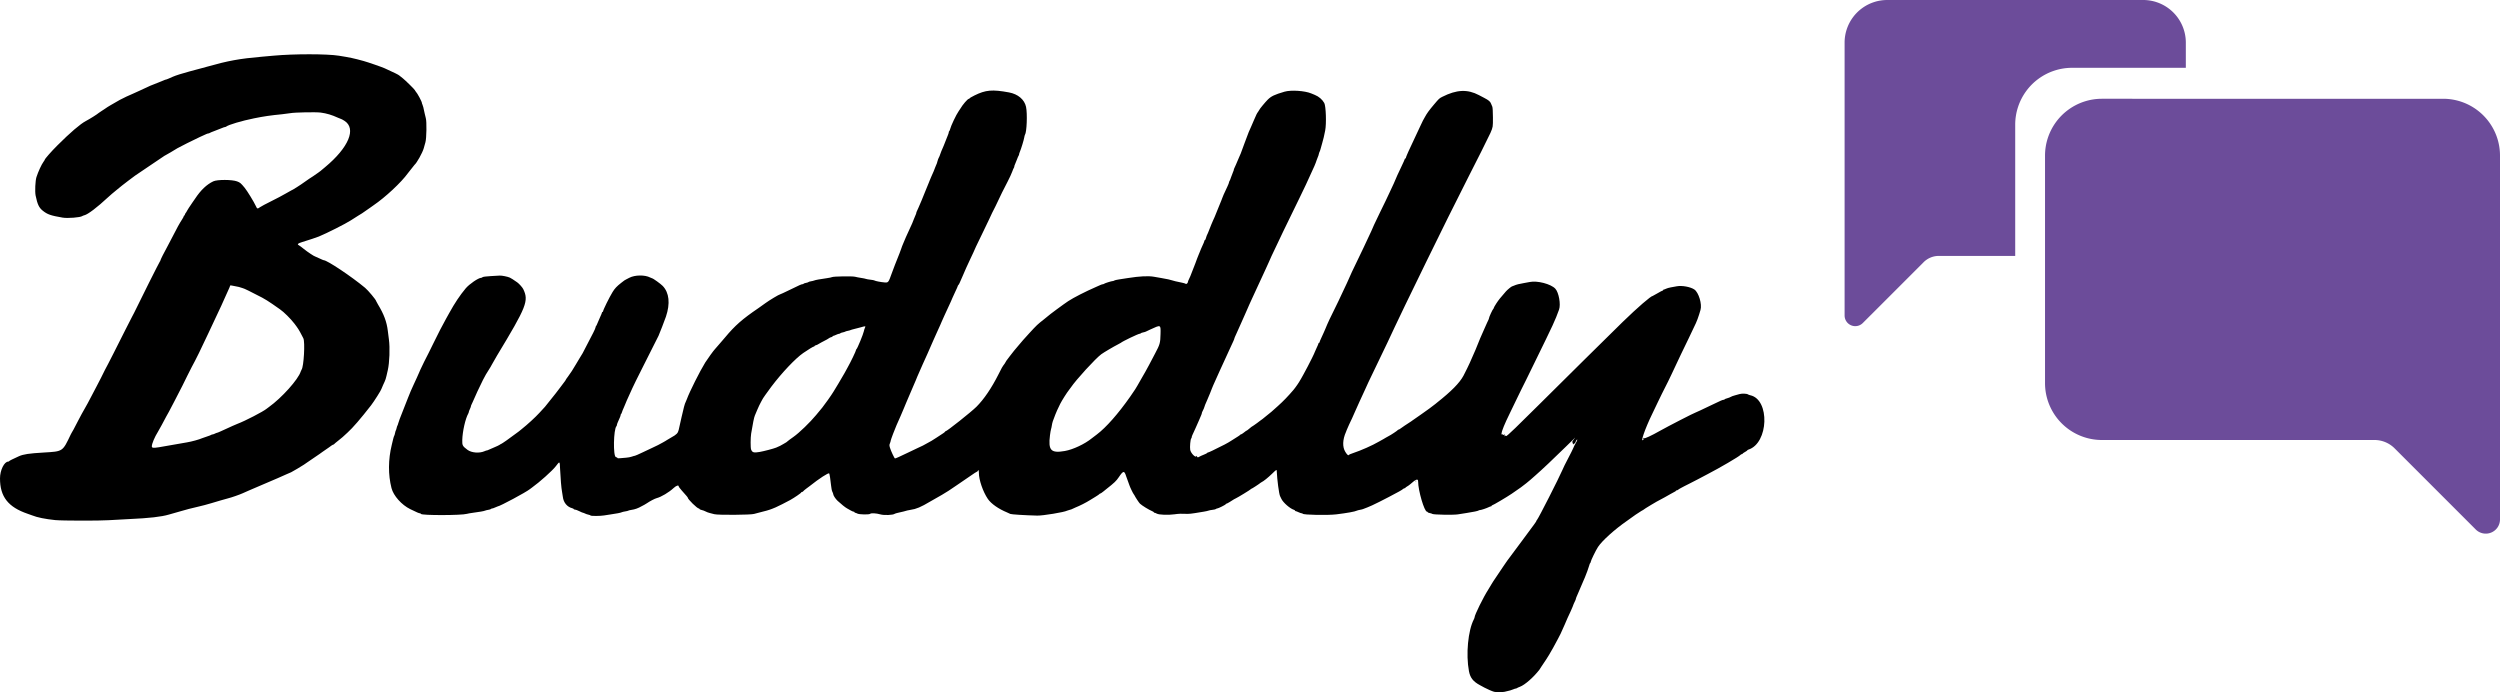 <?xml version="1.0" encoding="UTF-8" standalone="no"?>
<!-- Created with Inkscape (http://www.inkscape.org/) -->

<svg
   version="1.1"
   id="svg1"
   width="4692.87"
   height="1299.322"
   viewBox="0 0 4692.87 1299.322"
   sodipodi:docname="Screenshot 2024-05-27 at 15.21.32.png"
   xml:space="preserve"
   inkscape:export-filename="buddy-logo.svg"
   inkscape:export-xdpi="96"
   inkscape:export-ydpi="96"
   xmlns:inkscape="http://www.inkscape.org/namespaces/inkscape"
   xmlns:sodipodi="http://sodipodi.sourceforge.net/DTD/sodipodi-0.dtd"
   xmlns="http://www.w3.org/2000/svg"
   xmlns:svg="http://www.w3.org/2000/svg"><defs
     id="defs1" /><sodipodi:namedview
     id="namedview1"
     pagecolor="#ffffff"
     bordercolor="#000000"
     borderopacity="0.25"
     inkscape:showpageshadow="2"
     inkscape:pageopacity="0.0"
     inkscape:pagecheckerboard="0"
     inkscape:deskcolor="#d1d1d1"
     showgrid="false" /><g
     inkscape:groupmode="layer"
     inkscape:label="Image"
     id="g1"
     transform="translate(-751.395,-1483.765)"><path
       style="fill:#000000"
       d="m 3555.895,2782.301 c -3.249,-0.818 -13.171,-5.113 -18,-7.79 -1.65,-0.915 -5.549,-3.033 -8.664,-4.706 -12.53,-6.732 -18.075,-13.846 -20.399,-26.175 -5.947,-31.547 -1.711,-76.37 9.193,-97.267 0.747,-1.431 1.36,-3.103 1.364,-3.715 0.025,-4.461 16.506,-37.884 25.832,-52.386 1.945,-3.025 4.515,-7.3 5.71,-9.5 1.195,-2.2 5.34,-8.571 9.211,-14.159 3.871,-5.587 9.161,-13.462 11.754,-17.5 2.594,-4.038 6.389,-9.591 8.434,-12.341 2.045,-2.75 14.262,-19.175 27.15,-36.5 25.961,-34.899 27.916,-37.605 27.916,-38.631 0,-0.391 0.625,-1.422 1.39,-2.291 2.901,-3.295 40.862,-77.938 47.591,-93.579 2.13,-4.95 5.735,-12.375 8.012,-16.5 4.56,-8.262 14.008,-27.427 14.008,-28.415 0,-0.344 1.059,-2.304 2.354,-4.355 3.179,-5.037 4.591,-9.318 2.327,-7.054 -0.87,0.87 -1.879,2.762 -2.24,4.203 -0.362,1.441 -1.284,2.621 -2.049,2.621 -0.765,0 -1.392,0.477 -1.392,1.059 0,0.583 -0.48,0.762 -1.067,0.4 -0.587,-0.363 -0.816,-0.91 -0.509,-1.217 0.307,-0.307 0.046,-1.174 -0.579,-1.927 -0.885,-1.066 -0.402,-2.304 2.182,-5.592 1.825,-2.322 3.038,-3.998 2.695,-3.723 -0.343,0.275 -8.409,8.165 -17.924,17.533 -21.056,20.732 -45.346,43.644 -56.799,53.577 -4.675,4.054 -8.725,7.615 -9,7.912 -0.275,0.297 -3.875,3.281 -8,6.631 -7.074,5.744 -10.712,8.368 -27.392,19.752 -8.995,6.139 -35.139,21.595 -36.528,21.595 -0.594,0 -1.079,0.45 -1.079,1 0,0.55 -0.562,1.003 -1.25,1.006 -0.688,0 -2.439,0.627 -3.893,1.385 -3.85,2.009 -14.565,5.609 -16.694,5.609 -1.006,0 -2.166,0.338 -2.576,0.75 -0.911,0.915 -9.868,2.792 -22.586,4.734 -5.225,0.798 -12.65,1.965 -16.5,2.593 -8.141,1.329 -45.882,0.655 -47.785,-0.853 -0.668,-0.529 -2.902,-1.267 -4.965,-1.638 -2.062,-0.372 -3.75,-1.105 -3.75,-1.63 0,-0.525 -0.613,-0.955 -1.363,-0.955 -4.954,0 -16.637,-39.793 -16.637,-56.667 0,-5.872 -4.146,-4.473 -14.459,4.881 -1.646,1.493 -4.466,3.508 -6.267,4.477 -1.801,0.97 -3.274,2.111 -3.274,2.536 0,0.425 -0.643,0.773 -1.429,0.773 -0.786,0 -2.078,0.649 -2.871,1.442 -0.793,0.793 -4.088,2.881 -7.321,4.639 -26.423,14.369 -52.027,27.198 -59.625,29.875 -3.44,1.212 -6.947,2.562 -7.793,3 -0.846,0.438 -3.529,1.132 -5.962,1.543 -2.433,0.411 -5.115,1.108 -5.962,1.549 -3.483,1.815 -18.599,4.549 -38.538,6.971 -16.077,1.952 -61.678,1.12 -63.081,-1.151 -0.295,-0.477 -1.298,-0.883 -2.228,-0.902 -0.93,-0.019 -3.491,-0.903 -5.691,-1.966 -2.2,-1.063 -4.562,-1.947 -5.25,-1.966 -0.688,-0.019 -1.25,-0.454 -1.25,-0.967 0,-0.513 -1.012,-1.242 -2.25,-1.619 -7.151,-2.183 -20.008,-13.414 -23.345,-20.394 -0.935,-1.955 -2.101,-4.364 -2.592,-5.354 -1.946,-3.925 -5.483,-30.566 -6.143,-46.264 -0.171,-4.063 -0.171,-4.063 -8.671,4.185 -7.819,7.588 -16.315,14.41 -20,16.06 -0.825,0.369 -1.725,0.94 -2,1.269 -1.025,1.224 -16.094,11.049 -16.947,11.049 -0.488,0 -1.037,0.372 -1.22,0.827 -0.344,0.854 -24.557,15.646 -28.252,17.259 -2.141,0.935 -2.502,1.15 -11.175,6.663 -2.812,1.788 -5.629,3.25 -6.259,3.25 -0.631,0 -1.147,0.37 -1.147,0.823 0,1.059 -14.173,8.177 -16.282,8.177 -0.88,0 -1.858,0.418 -2.174,0.93 -0.316,0.511 -3.155,1.216 -6.309,1.566 -3.154,0.35 -6.634,1.027 -7.734,1.504 -1.1,0.477 -5.15,1.37 -9,1.985 -3.85,0.614 -11.275,1.829 -16.5,2.699 -5.225,0.87 -11.188,1.51 -13.25,1.421 -11.932,-0.514 -17.163,-0.346 -25.221,0.812 -11.614,1.669 -28.945,1.016 -33.029,-1.244 -1.65,-0.913 -3.562,-1.663 -4.25,-1.667 -0.688,0 -1.25,-0.357 -1.25,-0.787 0,-0.429 -1.238,-1.307 -2.75,-1.95 -6.786,-2.885 -19.048,-10.386 -23.328,-14.269 -1.811,-1.644 -8.659,-12.02 -10.56,-16 -0.394,-0.825 -0.995,-1.725 -1.336,-2 -0.946,-0.763 -6.919,-13.17 -7.958,-16.53 -0.505,-1.633 -1.886,-5.445 -3.068,-8.47 -1.182,-3.025 -2.546,-6.778 -3.031,-8.34 -3.486,-11.235 -5.393,-11.01 -13.902,1.637 -4.79,7.12 -8.009,10.185 -23.567,22.445 -0.55,0.433 -3.071,2.469 -5.603,4.523 -2.532,2.054 -5.082,3.735 -5.667,3.735 -0.585,0 -1.214,0.373 -1.397,0.83 -0.183,0.457 -3.628,2.819 -7.655,5.25 -4.027,2.431 -8.527,5.186 -10,6.122 -7.178,4.561 -19.491,10.822 -27.176,13.82 -3.024,1.179 -5.949,2.505 -6.5,2.946 -0.551,0.441 -2.563,1.136 -4.47,1.544 -1.907,0.408 -4.157,1.117 -5,1.575 -5.327,2.893 -45.426,9.514 -56.06,9.257 -22.23,-0.538 -48.782,-2.188 -50.482,-3.136 -1.095,-0.611 -3.791,-1.849 -5.991,-2.751 -16.178,-6.633 -30.069,-16.39 -36.241,-25.457 -9.093,-13.358 -16.833,-35.843 -16.781,-48.75 0.021,-5.096 -0.945,-6.806 -2.117,-3.75 -0.317,0.825 -1.09,1.516 -1.719,1.535 -0.629,0.019 -5.868,3.399 -11.643,7.511 -5.775,4.112 -17.25,11.958 -25.5,17.436 -8.25,5.478 -15.462,10.347 -16.026,10.819 -1.403,1.174 -23.384,14.198 -23.963,14.198 -0.255,0 -5.062,2.746 -10.681,6.101 -17.053,10.184 -26.218,14.067 -36.33,15.392 -2.75,0.36 -5.675,0.925 -6.5,1.254 -1.762,0.702 -10.405,2.86 -17.5,4.367 -2.75,0.584 -5.45,1.413 -6,1.841 -3.163,2.463 -19.996,3.145 -26.997,1.094 -7.461,-2.186 -17.435,-2.718 -19.131,-1.022 -1.732,1.732 -20.402,1.391 -23.872,-0.436 -1.65,-0.869 -3.562,-1.583 -4.25,-1.586 -0.688,0 -1.25,-0.456 -1.25,-1.006 0,-0.55 -0.787,-1.02 -1.75,-1.043 -0.963,-0.024 -3.55,-1.146 -5.75,-2.494 -2.2,-1.348 -5.125,-3.001 -6.5,-3.674 -2.886,-1.413 -11.574,-8.361 -17.765,-14.208 -4.1,-3.872 -8.228,-10.314 -8.241,-12.862 0,-0.671 -0.726,-2.569 -1.607,-4.219 -0.88,-1.65 -1.964,-7.05 -2.409,-12 -0.801,-8.918 -2.766,-21.62 -3.45,-22.305 -1.626,-1.626 -18.092,9.066 -37.028,24.044 -0.55,0.435 -3.25,2.445 -6,4.467 -2.75,2.022 -5.36,4.265 -5.8,4.985 -0.44,0.72 -1.452,1.309 -2.25,1.309 -0.798,0 -1.45,0.39 -1.45,0.867 0,1.053 -12.38,9.572 -20.668,14.222 -6.269,3.518 -24.065,12.497 -27.34,13.795 -1.921,0.761 -4.842,1.957 -6.492,2.657 -4.463,1.894 -15.146,5.018 -23.562,6.889 -4.091,0.909 -8.788,2.142 -10.438,2.739 -5.367,1.941 -68.316,2.367 -74.679,0.505 -2.927,-0.857 -6.671,-1.824 -8.321,-2.15 -2.617,-0.517 -5.066,-1.482 -11.533,-4.544 -0.843,-0.399 -2.981,-1.044 -4.75,-1.432 -1.77,-0.389 -3.217,-1.121 -3.217,-1.627 0,-0.506 -0.487,-0.92 -1.082,-0.92 -3.116,0 -20.918,-17.419 -20.918,-20.468 0,-0.591 -2.253,-3.256 -11.25,-13.309 -3.163,-3.534 -5.75,-7.054 -5.75,-7.824 0,-2.883 -4.678,-1.339 -9.473,3.127 -8.74,8.139 -23.468,16.915 -31.966,19.048 -3.381,0.849 -12.518,5.637 -18.24,9.56 -2.299,1.576 -4.417,2.866 -4.706,2.866 -0.289,0 -2.683,1.258 -5.32,2.795 -6.236,3.636 -12.58,5.922 -18.794,6.773 -2.75,0.376 -5.45,1.021 -6,1.432 -0.55,0.411 -3.204,1.067 -5.897,1.457 -2.693,0.39 -5.618,1.101 -6.5,1.58 -1.799,0.977 -10.117,2.607 -20.603,4.038 -3.85,0.525 -9.502,1.398 -12.56,1.94 -6.922,1.226 -24.63,1.295 -25.37,0.098 -0.301,-0.488 -2.109,-1.179 -4.017,-1.537 -1.908,-0.358 -4.725,-1.306 -6.261,-2.107 -1.536,-0.801 -3.291,-1.459 -3.901,-1.463 -0.61,0 -3.76,-1.351 -7,-2.994 -3.24,-1.643 -6.903,-2.993 -8.141,-3 -1.238,-0.01 -2.25,-0.414 -2.25,-0.904 0,-0.49 -1.162,-1.183 -2.583,-1.54 -9.823,-2.465 -16.672,-10.723 -17.891,-21.569 -0.34,-3.025 -1.054,-7.525 -1.586,-10 -1.143,-5.309 -2.859,-25.604 -3.594,-42.5 -0.653,-15.023 -0.31,-14.837 -8.309,-4.482 -6.361,8.236 -30.25,29.578 -44.434,39.697 -1.707,1.218 -3.554,2.586 -4.104,3.04 -6.662,5.501 -56.292,32.114 -60.197,32.279 -0.442,0.019 -2.603,0.903 -4.803,1.966 -2.2,1.063 -4.761,1.947 -5.691,1.966 -0.93,0.019 -1.945,0.445 -2.255,0.947 -0.31,0.502 -2.474,1.203 -4.809,1.557 -2.335,0.354 -5.145,1.048 -6.245,1.543 -2.157,0.97 -10.267,2.402 -23,4.061 -4.4,0.573 -9.35,1.452 -11,1.954 -9.89,3.003 -85.282,3.125 -86.278,0.139 -0.214,-0.642 -1.071,-1.167 -1.904,-1.167 -1.794,0 -5.539,-1.605 -18.267,-7.831 -16.097,-7.873 -31.468,-25.13 -35.133,-39.441 -6.452,-25.198 -6.276,-53.575 0.503,-81.227 0.809,-3.3 1.997,-8.25 2.641,-11 0.643,-2.75 1.528,-5.45 1.965,-6 0.437,-0.55 1.119,-2.8 1.515,-5 0.396,-2.2 1.059,-4.45 1.474,-5 0.415,-0.55 1.083,-2.575 1.485,-4.5 0.402,-1.925 1.067,-3.95 1.478,-4.5 0.411,-0.55 1.059,-2.35 1.441,-4 0.723,-3.124 2.997,-9.161 11.679,-31 2.842,-7.15 5.942,-15.025 6.887,-17.5 3.029,-7.929 7.039,-17.307 10.477,-24.5 1.84,-3.85 4.54,-9.7 5.999,-13 1.459,-3.3 3.053,-6.9 3.542,-8 0.489,-1.1 1.859,-4.25 3.044,-7 2.066,-4.792 11.937,-24.736 15.342,-31 0.897,-1.65 5.223,-10.425 9.613,-19.5 7.831,-16.19 17.074,-34.102 23.218,-45 1.706,-3.025 4.462,-7.975 6.125,-11 10.134,-18.434 19.952,-33.147 30.799,-46.154 6.803,-8.157 23.943,-19.846 29.101,-19.846 0.745,0 1.9,-0.545 2.567,-1.212 0.748,-0.748 6.658,-1.522 15.45,-2.022 7.831,-0.445 15.363,-0.876 16.738,-0.958 4.058,-0.241 15.389,2.043 19.081,3.845 2.925,1.428 5.913,3.343 13.806,8.846 3.466,2.417 9.752,9.429 11.268,12.571 10.71,22.196 6.593,32.653 -49.191,124.929 -3.421,5.659 -8.716,14.908 -9.734,17 -0.668,1.375 -1.781,3.39 -2.473,4.477 -7.967,12.529 -10.415,16.716 -14.182,24.246 -6.609,13.214 -14.768,30.754 -19.199,41.277 -0.811,1.925 -1.902,4.281 -2.425,5.236 -0.523,0.955 -0.967,2.305 -0.986,3 -0.019,0.695 -0.903,3.064 -1.966,5.264 -1.063,2.2 -1.947,4.569 -1.966,5.264 -0.019,0.695 -0.477,2.045 -1.02,3 -5.422,9.552 -10.855,33.508 -11.268,49.683 -0.258,10.136 0.469,11.506 9.816,18.489 7.562,5.649 22.487,6.803 32.088,2.483 1.733,-0.78 3.652,-1.418 4.264,-1.418 0.612,0 1.894,-0.433 2.849,-0.963 0.955,-0.53 5.786,-2.629 10.736,-4.665 4.95,-2.036 9.71,-4.303 10.579,-5.037 0.868,-0.734 1.907,-1.335 2.307,-1.335 0.921,0 18.471,-12.212 24.114,-16.78 0.55,-0.445 2.563,-1.914 4.473,-3.265 1.91,-1.351 4.02,-2.905 4.688,-3.455 0.668,-0.55 2.912,-2.35 4.987,-4 11.508,-9.152 25.94,-22.369 33.853,-31.002 4.95,-5.401 9.675,-10.537 10.5,-11.415 0.825,-0.878 5.532,-6.768 10.46,-13.089 4.928,-6.322 9.237,-11.719 9.575,-11.994 0.338,-0.275 4.285,-5.45 8.771,-11.5 4.486,-6.05 8.615,-11.543 9.175,-12.208 0.561,-0.664 1.019,-1.486 1.019,-1.826 0,-0.34 1.943,-3.171 4.317,-6.292 4.272,-5.614 9.945,-14.365 14.574,-22.481 1.315,-2.306 4.465,-7.577 7,-11.714 2.535,-4.136 5.141,-8.411 5.792,-9.5 1.089,-1.821 9.21,-17.492 19.941,-38.479 2.39,-4.675 4.353,-9.261 4.361,-10.191 0.01,-0.93 0.398,-1.928 0.866,-2.217 0.468,-0.289 1.653,-2.679 2.632,-5.309 0.979,-2.631 3.296,-7.98 5.148,-11.888 1.852,-3.908 3.368,-7.62 3.368,-8.25 0,-0.63 0.45,-1.145 1,-1.145 0.55,0 1,-0.469 1,-1.042 0,-2.437 11.69,-26.153 17.855,-36.222 4.165,-6.803 7.836,-10.72 16.145,-17.227 6.31,-4.941 6.224,-4.881 9,-6.319 1.375,-0.712 4.216,-2.189 6.314,-3.281 10.505,-5.469 29.196,-5.702 39.186,-0.488 1.65,0.861 3.329,1.569 3.731,1.572 1.643,0.014 16.113,10.441 19.767,14.244 12.219,12.716 14.337,33.02 6.02,57.71 -2.056,6.104 -12.285,32.572 -13.83,35.786 -1.788,3.721 -14.038,28.052 -30.09,59.766 -9.187,18.15 -17.744,35.475 -19.017,38.5 -2.207,5.245 -5.461,12.427 -10.694,23.596 -1.313,2.803 -2.387,5.409 -2.387,5.792 0,0.382 -1.321,3.521 -2.936,6.976 -1.615,3.454 -3.24,7.49 -3.611,8.968 -0.371,1.478 -1.075,2.935 -1.564,3.237 -0.489,0.302 -0.889,1.223 -0.889,2.045 0,1.349 -1.248,4.493 -5.572,14.037 -0.785,1.733 -1.428,3.781 -1.428,4.55 0,0.769 -0.4,1.826 -0.889,2.349 -5.54,5.92 -6.437,56.78 -1.022,57.969 1.601,0.352 2.911,1.097 2.911,1.657 0,0.634 1.975,0.797 5.25,0.432 2.888,-0.322 7.95,-0.754 11.25,-0.961 3.3,-0.207 8.025,-1.106 10.5,-1.997 2.475,-0.892 5.093,-1.628 5.817,-1.636 0.724,-0.01 7.249,-2.871 14.5,-6.362 7.251,-3.491 14.983,-7.137 17.183,-8.102 6.36,-2.789 17.728,-8.538 21,-10.62 1.65,-1.05 3.675,-2.207 4.5,-2.572 0.825,-0.365 2.175,-1.216 3,-1.891 0.825,-0.675 4.65,-2.942 8.5,-5.036 9.386,-5.106 12.075,-7.885 13.477,-13.932 1.474,-6.352 3.432,-15.069 5.393,-24 3.439,-15.666 6.299,-26.256 7.561,-28 0.398,-0.55 1.53,-3.25 2.515,-6 4.734,-13.215 24.39,-52.416 34.297,-68.402 3.869,-6.243 16.354,-23.467 18.192,-25.098 0.31,-0.275 3.038,-3.416 6.064,-6.981 3.025,-3.564 6.175,-7.201 7,-8.081 0.825,-0.88 3.525,-4.028 6,-6.995 18.737,-22.466 32.407,-34.48 62.51,-54.943 3.641,-2.475 9.628,-6.74 13.305,-9.478 6.853,-5.103 25.916,-16.522 27.582,-16.522 0.511,0 8.168,-3.544 17.016,-7.876 19.921,-9.754 22.992,-11.124 24.929,-11.124 0.847,0 1.794,-0.411 2.104,-0.913 0.31,-0.502 2.36,-1.216 4.554,-1.587 2.194,-0.371 4.219,-1.046 4.5,-1.5 0.281,-0.454 2.421,-1.116 4.755,-1.47 2.335,-0.354 5.145,-1.046 6.245,-1.537 2.076,-0.927 10.256,-2.414 24,-4.36 4.4,-0.623 8.556,-1.493 9.234,-1.932 2.235,-1.447 38.314,-2.034 43.266,-0.704 2.475,0.665 7.65,1.661 11.5,2.213 3.85,0.552 7.9,1.381 9,1.841 1.1,0.461 4.925,1.138 8.5,1.505 3.575,0.367 6.95,1.013 7.5,1.435 1.426,1.095 11.94,3.132 19.035,3.688 6.974,0.547 7.272,0.165 13.432,-17.179 1.758,-4.95 4.468,-12.15 6.022,-16 7.12,-17.637 12.012,-30.236 12.012,-30.935 0,-0.42 0.614,-2.181 1.364,-3.914 0.75,-1.733 2.179,-5.176 3.175,-7.651 2.324,-5.775 5.205,-12.268 10.428,-23.5 5.307,-11.413 6.36,-13.857 8.618,-20 1.011,-2.75 2.415,-6.125 3.121,-7.5 0.705,-1.375 1.285,-3.069 1.289,-3.764 0,-0.695 0.44,-2.045 0.971,-3 0.531,-0.955 1.913,-3.986 3.072,-6.736 3.193,-7.577 5.002,-11.79 6.011,-14 0.502,-1.1 3.418,-8.3 6.479,-16 3.062,-7.7 6.221,-15.418 7.02,-17.151 0.799,-1.733 1.453,-3.389 1.453,-3.68 0,-0.291 1.386,-3.598 3.081,-7.349 4.501,-9.964 5.47,-12.277 7.465,-17.82 0.989,-2.75 2.119,-5.45 2.511,-6 0.392,-0.55 1.046,-2.56 1.455,-4.467 0.408,-1.907 1.106,-4.157 1.551,-5 1.859,-3.525 3.937,-8.402 3.937,-9.241 0,-0.496 0.932,-3.014 2.072,-5.596 3.978,-9.014 4.699,-10.752 7.958,-19.195 1.804,-4.675 3.886,-9.918 4.625,-11.651 0.74,-1.733 1.345,-3.844 1.345,-4.691 0,-0.847 0.415,-1.797 0.923,-2.11 0.508,-0.314 1.229,-1.965 1.603,-3.669 1.262,-5.745 11.511,-27.337 15.834,-33.358 1.177,-1.639 2.589,-3.763 3.139,-4.721 4.484,-7.808 13.961,-18.8 16.208,-18.8 0.711,0 1.292,-0.396 1.292,-0.88 0,-0.484 4.162,-2.942 9.25,-5.462 21.007,-10.407 33.282,-11.486 64.75,-5.689 16.919,3.116 29.034,13.368 32.028,27.103 2.737,12.554 1.38,47.833 -2.016,52.429 -0.406,0.55 -1.029,2.901 -1.383,5.224 -0.688,4.509 -5.951,21.697 -8.246,26.927 -0.76,1.733 -1.383,3.781 -1.383,4.55 0,0.769 -0.38,1.826 -0.845,2.349 -0.465,0.522 -1.906,3.875 -3.203,7.45 -1.297,3.575 -2.939,7.625 -3.649,9 -0.71,1.375 -1.294,3.197 -1.297,4.05 0,0.853 -0.386,1.978 -0.851,2.5 -0.465,0.522 -1.891,3.875 -3.169,7.45 -1.278,3.575 -5.017,11.675 -8.307,18 -8.498,16.334 -13.937,27.284 -18.129,36.5 -2.001,4.4 -4.146,8.9 -4.766,10 -2.287,4.057 -10.597,21.109 -11.919,24.459 -0.751,1.903 -6.154,13.153 -12.006,25 -5.853,11.847 -11.623,23.791 -12.822,26.541 -4.165,9.546 -5.316,12.058 -10.539,23 -2.888,6.05 -6.231,13.25 -7.429,16 -1.198,2.75 -2.578,5.9 -3.068,7 -0.49,1.1 -1.848,4.25 -3.018,7 -4.243,9.976 -5.159,12.06 -6.806,15.5 -0.922,1.925 -2.014,3.65 -2.426,3.833 -0.412,0.183 -0.75,0.77 -0.75,1.304 0,0.534 -2.25,5.647 -5,11.363 -2.75,5.716 -5,10.624 -5,10.908 0,0.538 -3.497,8.236 -14.804,32.592 -1.66,3.575 -3.982,8.75 -5.162,11.5 -1.179,2.75 -2.53,5.9 -3.002,7 -0.472,1.1 -2.207,4.925 -3.856,8.5 -1.649,3.575 -3.98,8.75 -5.18,11.5 -1.2,2.75 -3.214,7.25 -4.475,10 -2.939,6.409 -5.565,12.405 -10.51,24 -0.469,1.1 -4.537,10.1 -9.041,20 -4.503,9.9 -9.052,20.25 -10.107,23 -1.056,2.75 -2.332,5.9 -2.837,7 -0.505,1.1 -1.867,4.25 -3.027,7 -1.16,2.75 -2.51,5.9 -3,7 -0.49,1.1 -1.84,4.25 -3,7 -1.16,2.75 -2.51,5.9 -3,7 -0.49,1.1 -1.84,4.25 -3,7 -1.16,2.75 -2.503,5.9 -2.984,7 -0.481,1.1 -2.537,6.05 -4.568,11 -2.031,4.95 -4.712,11.25 -5.957,14 -1.245,2.75 -3.239,7.25 -4.432,10 -1.193,2.75 -2.588,5.9 -3.102,7 -2.607,5.589 -10.958,27.724 -10.958,29.044 0,0.836 -0.651,3.079 -1.447,4.984 -1.265,3.029 -1.263,4.085 0.021,8.409 1.807,6.084 8.367,20.063 9.415,20.063 1.357,0 8.156,-3.024 24.011,-10.681 8.525,-4.117 16.956,-8.135 18.735,-8.929 8.37,-3.736 11.237,-5.186 18.078,-9.14 4.044,-2.337 7.511,-4.25 7.704,-4.25 0.194,0 4.544,-2.762 9.667,-6.137 5.123,-3.376 10.775,-7.088 12.559,-8.25 1.784,-1.162 3.246,-2.45 3.25,-2.863 0,-0.412 0.442,-0.75 0.973,-0.75 2.51,0 48.346,-36.38 58,-46.033 14.114,-14.114 28.298,-35.004 41.395,-60.967 5.889,-11.673 7.739,-15.101 8.639,-16 1.093,-1.093 5,-6.955 5,-7.502 0,-0.321 0.458,-1.126 1.017,-1.79 0.559,-0.664 3.336,-4.358 6.17,-8.208 2.834,-3.85 6.539,-8.596 8.233,-10.547 1.694,-1.951 4.88,-5.734 7.08,-8.408 6.535,-7.943 12.268,-14.467 21.9,-24.923 13.859,-15.044 15.064,-16.183 27.1,-25.598 3.85,-3.012 7.225,-5.76 7.5,-6.107 1.236,-1.559 30.637,-23.262 38.147,-28.16 10.488,-6.84 32.057,-17.847 52.353,-26.717 2.75,-1.202 6.418,-2.828 8.151,-3.613 1.733,-0.785 3.781,-1.428 4.55,-1.428 0.769,0 1.826,-0.392 2.349,-0.872 1.165,-1.069 14.162,-5.128 16.418,-5.128 0.897,0 2.059,-0.408 2.582,-0.906 0.522,-0.498 4.325,-1.412 8.45,-2.031 4.125,-0.619 11.775,-1.802 17,-2.63 22.518,-3.567 38.548,-4.344 49.5,-2.4 2.75,0.488 8.825,1.547 13.5,2.353 10.758,1.855 18.078,3.429 20,4.299 1.588,0.719 9.858,2.665 19,4.469 3.025,0.597 6.077,1.548 6.781,2.113 1.341,1.075 4.122,-1.54 4.187,-3.938 0.018,-0.643 0.695,-2.443 1.506,-4 1.847,-3.549 3.42,-7.357 7.981,-19.331 1.99,-5.225 4.008,-10.4 4.484,-11.5 0.476,-1.1 1.883,-4.925 3.126,-8.5 1.243,-3.575 2.582,-6.95 2.975,-7.5 0.393,-0.55 1.048,-2.125 1.456,-3.5 0.408,-1.375 1.771,-4.75 3.03,-7.5 5.027,-10.985 6.473,-14.436 6.473,-15.445 0,-0.58 0.414,-1.055 0.92,-1.055 0.506,0 1.239,-1.448 1.627,-3.217 0.389,-1.769 1.078,-3.907 1.531,-4.75 1.238,-2.301 3.582,-7.873 5.903,-14.033 1.14,-3.025 2.486,-6.4 2.991,-7.5 0.505,-1.1 1.858,-4.25 3.007,-7 1.149,-2.75 2.51,-5.76 3.025,-6.689 0.514,-0.929 3.432,-8.129 6.484,-16 3.051,-7.871 5.99,-15.093 6.53,-16.048 0.54,-0.955 0.982,-2.152 0.982,-2.661 0,-0.909 4.337,-10.687 10.079,-22.725 1.606,-3.368 2.921,-6.765 2.921,-7.55 0,-0.785 0.4,-1.855 0.889,-2.377 0.489,-0.522 1.931,-4.1 3.205,-7.95 1.274,-3.85 2.896,-8.125 3.605,-9.5 0.709,-1.375 1.292,-3.069 1.295,-3.764 0,-0.695 0.44,-2.045 0.971,-3 0.531,-0.955 1.905,-3.986 3.055,-6.736 1.149,-2.75 2.491,-5.9 2.981,-7 0.49,-1.1 1.84,-4.25 3,-7 1.16,-2.75 2.533,-5.9 3.052,-7 0.518,-1.1 3.666,-9.65 6.995,-19 3.329,-9.35 6.892,-18.8 7.917,-21 1.025,-2.2 2.828,-6.25 4.005,-9 1.177,-2.75 2.541,-5.9 3.031,-7 0.49,-1.1 1.848,-4.25 3.018,-7 4.3,-10.108 5.28,-12.065 7.607,-15.183 1.306,-1.751 2.375,-3.458 2.375,-3.793 0,-1.003 11.178,-14.511 15.728,-19.005 6.588,-6.508 12.742,-9.425 31.475,-14.918 12.076,-3.542 38.186,-1.822 50.296,3.313 1.1,0.466 4.025,1.673 6.5,2.681 7.752,3.157 14.025,8.525 17.802,15.233 3.163,5.618 4.277,38.827 1.733,51.674 -2.184,11.032 -3.23,15.463 -5.548,23.5 -1.19,4.125 -2.639,9.3 -3.221,11.5 -0.582,2.2 -1.39,4.45 -1.796,5 -0.406,0.55 -1.067,2.575 -1.469,4.5 -0.402,1.925 -1.06,3.95 -1.463,4.5 -0.403,0.55 -1.519,3.475 -2.48,6.5 -2.089,6.573 -4.855,13.026 -13.072,30.5 -2.328,4.95 -5.519,11.925 -7.092,15.5 -1.573,3.575 -6.974,14.825 -12.003,25 -12.439,25.17 -26.383,53.819 -30.907,63.5 -2.056,4.4 -6.217,13.175 -9.247,19.5 -11.858,24.751 -15.428,32.411 -17.187,36.874 -1.006,2.551 -4.306,9.811 -7.335,16.133 -5.278,11.018 -7.628,16.101 -13.29,28.744 -5.05,11.277 -5.792,12.884 -11.076,23.992 -2.942,6.183 -5.349,11.45 -5.349,11.705 0,0.255 -1.324,3.296 -2.943,6.758 -1.619,3.462 -4.055,8.995 -5.414,12.295 -1.359,3.3 -4.563,10.5 -7.12,16 -5.349,11.505 -5.691,12.268 -8.504,19 -1.149,2.75 -2.524,5.781 -3.055,6.736 -0.531,0.955 -0.965,2.191 -0.965,2.747 0,0.95 -1.526,4.404 -9.505,21.516 -4.332,9.291 -7.82,16.903 -10.539,23 -1.226,2.75 -4.193,9.204 -6.593,14.342 -2.4,5.138 -4.363,9.495 -4.363,9.68 0,0.326 -3.611,8.372 -8.601,19.165 -1.319,2.853 -2.399,5.464 -2.399,5.801 0,0.534 -6.494,16.424 -8.995,22.011 -3.503,7.824 -5.005,11.512 -5.005,12.291 0,0.879 -2.187,5.961 -4.064,9.445 -0.515,0.955 -0.936,2.237 -0.936,2.849 0,0.612 -0.647,2.53 -1.438,4.264 -0.791,1.733 -2.642,6.076 -4.114,9.651 -1.472,3.575 -4.361,10.1 -6.419,14.5 -6.142,13.129 -7.029,15.236 -7.029,16.701 0,0.769 -0.442,1.841 -0.983,2.382 -1.51,1.51 -2.784,16.276 -1.844,21.376 1.101,5.979 9.499,14.829 11.534,12.156 1.12,-1.471 1.232,-1.459 1.261,0.135 0.038,2.077 1.831,2.251 4.559,0.442 1.085,-0.719 4.785,-2.399 8.223,-3.733 3.438,-1.334 6.25,-2.77 6.25,-3.192 0,-0.422 0.514,-0.767 1.143,-0.767 0.629,0 4.566,-1.655 8.75,-3.678 21.188,-10.246 28.28,-13.98 35.607,-18.748 4.4,-2.863 9.8,-6.282 12,-7.597 2.2,-1.315 4.15,-2.748 4.333,-3.184 0.183,-0.436 0.764,-0.793 1.29,-0.793 0.974,0 6.223,-3.481 8.671,-5.75 0.742,-0.688 1.654,-1.257 2.027,-1.266 0.373,-0.01 2.254,-1.354 4.179,-2.989 4.97,-4.223 5.074,-4.298 9.5,-6.995 2.2,-1.34 4.862,-3.229 5.916,-4.197 1.054,-0.969 3.754,-3.007 6,-4.529 2.246,-1.522 4.309,-3.018 4.584,-3.323 0.275,-0.305 3.875,-3.231 8,-6.503 4.125,-3.272 7.997,-6.398 8.603,-6.948 0.607,-0.55 6.154,-5.5 12.327,-11 9.644,-8.592 19.034,-18.314 29.07,-30.093 3.832,-4.498 11.192,-15.195 12.666,-18.407 0.379,-0.825 0.946,-1.725 1.261,-2 0.315,-0.275 2.571,-4.325 5.014,-9 2.443,-4.675 5.937,-11.2 7.766,-14.5 3.814,-6.884 13.293,-26.265 13.293,-27.178 0,-0.337 1.575,-3.886 3.5,-7.889 1.925,-4.002 3.5,-7.762 3.5,-8.355 0,-0.593 0.45,-1.078 1,-1.078 0.55,0 1,-0.527 1,-1.171 0,-0.644 1.31,-3.906 2.911,-7.25 1.601,-3.343 3.876,-8.329 5.055,-11.079 1.179,-2.75 2.549,-5.9 3.045,-7 0.495,-1.1 2.054,-4.819 3.464,-8.264 1.41,-3.445 6.331,-13.795 10.936,-23 4.605,-9.205 9.16,-18.536 10.123,-20.736 0.962,-2.2 4.343,-9.4 7.512,-16 3.169,-6.6 6.931,-14.588 8.359,-17.75 3.812,-8.441 7.536,-16.771 9.278,-20.75 0.842,-1.925 5.492,-11.6 10.333,-21.5 4.84,-9.9 10.023,-20.7 11.516,-24 1.493,-3.3 5.076,-10.95 7.961,-17 5.866,-12.299 8.115,-17.249 11.815,-26 1.395,-3.3 6.343,-13.65 10.996,-23 4.653,-9.35 9.37,-19.025 10.484,-21.5 1.113,-2.475 4.725,-10.125 8.026,-17 5.942,-12.376 9.568,-20.447 14.153,-31.5 0.456,-1.1 3.801,-8.2 7.432,-15.778 3.631,-7.578 6.603,-14.215 6.603,-14.75 0,-0.535 0.45,-0.972 1,-0.972 0.55,0 1,-0.475 1,-1.055 0,-0.58 0.925,-3.168 2.055,-5.75 1.13,-2.582 2.444,-5.595 2.92,-6.695 1.981,-4.578 8.588,-18.724 13.545,-29 2.918,-6.05 6.928,-14.6 8.909,-19 1.982,-4.4 4.022,-8.675 4.533,-9.5 0.511,-0.825 2.138,-3.75 3.613,-6.5 3.911,-7.288 7.879,-12.759 17.399,-23.997 9.428,-11.128 9.727,-11.405 15.46,-14.301 26.918,-13.597 47.223,-14.523 68.777,-3.137 0.942,0.497 5.217,2.739 9.5,4.981 9.065,4.746 11.684,6.969 13.308,11.302 0.65,1.733 1.666,4.171 2.258,5.418 0.634,1.334 1.107,9.562 1.149,20 0.074,18.251 0.106,18.051 -4.662,29.234 -2.343,5.495 -29.011,58.8 -41.774,83.5 -13.205,25.555 -62.468,124.722 -78.49,158 -3.707,7.7 -11.362,23.45 -17.011,35 -18.171,37.154 -28.563,58.697 -42.207,87.5 -4.395,9.278 -5.933,12.559 -14.057,30 -4.493,9.646 -12.495,26.3 -25.223,52.5 -8.279,17.04 -14.164,29.543 -16.003,34 -1.133,2.745 -5.912,13.121 -11.284,24.5 -2.467,5.225 -6.376,13.956 -8.687,19.402 -2.311,5.446 -4.604,10.621 -5.094,11.5 -1.464,2.622 -9.935,21.174 -9.935,21.757 0,0.296 -0.633,1.957 -1.407,3.69 -6.464,14.473 -6.914,28.208 -1.226,37.401 3.489,5.64 5.879,7.572 6.8,5.5 0.183,-0.412 3.483,-1.798 7.333,-3.08 15.66,-5.212 36.346,-14.387 49,-21.735 3.85,-2.236 7.675,-4.378 8.5,-4.761 0.825,-0.383 2.85,-1.585 4.5,-2.671 1.65,-1.086 4.095,-2.451 5.433,-3.034 3.209,-1.398 16.474,-10.175 16.9,-11.182 0.183,-0.433 0.787,-0.788 1.342,-0.788 0.555,0 2.04,-0.787 3.301,-1.75 3.127,-2.388 12.411,-8.629 20.453,-13.75 0.864,-0.55 1.795,-1.225 2.07,-1.5 0.609,-0.609 3.551,-2.658 16.5,-11.491 8.842,-6.032 23.83,-17.021 27.215,-19.955 0.668,-0.579 1.793,-1.51 2.5,-2.068 27.194,-21.482 42.572,-37.089 49.867,-50.612 2.703,-5.01 11.917,-23.768 11.917,-24.26 0,-0.272 1.755,-4.276 3.9,-8.897 3.978,-8.572 10.093,-23.021 12.787,-30.216 0.824,-2.2 2.104,-5.35 2.845,-7 0.741,-1.65 2.326,-5.25 3.522,-8 1.196,-2.75 3.28,-7.475 4.631,-10.5 1.351,-3.025 3.353,-7.525 4.449,-10 1.096,-2.475 2.414,-5.281 2.929,-6.236 0.515,-0.955 0.937,-2.217 0.937,-2.805 0,-2.026 7.067,-17.266 8.25,-17.792 0.412,-0.183 0.75,-0.879 0.75,-1.546 0,-0.667 2.207,-4.567 4.904,-8.667 4.328,-6.578 7.852,-10.989 17.949,-22.462 2.881,-3.274 10.506,-9.492 11.64,-9.492 0.388,0 2.123,-0.659 3.856,-1.465 3.782,-1.758 10.022,-3.36 18.151,-4.659 3.3,-0.527 8.261,-1.438 11.024,-2.023 14.127,-2.992 39.662,3.666 47.984,12.512 6.607,7.024 10.629,29.548 7.029,39.368 -7.985,21.78 -9.019,24.018 -46.326,100.267 -6.055,12.375 -13.1,26.775 -15.655,32 -2.555,5.225 -6.369,12.875 -8.475,17 -2.106,4.125 -5.284,10.65 -7.062,14.5 -1.778,3.85 -7.886,16.482 -13.573,28.07 -5.687,11.589 -11.296,23.739 -12.464,27 -1.168,3.261 -2.506,6.83 -2.972,7.929 -0.466,1.1 -1.079,3.575 -1.361,5.5 -0.282,1.925 -0.287,2.954 -0.01,2.286 0.395,-0.952 0.926,-0.952 2.463,0 1.592,0.986 2.147,0.932 2.959,-0.286 0.729,-1.093 0.834,-0.686 0.389,1.5 -0.489,2.398 -0.379,2.699 0.546,1.5 0.898,-1.164 1.273,-1.213 1.676,-0.216 0.345,0.855 2.073,-0.169 5.174,-3.068 2.56,-2.394 8.234,-7.697 12.608,-11.784 4.374,-4.088 23.765,-23.182 43.09,-42.432 37.681,-37.534 143.504,-142.152 158.808,-157 27.839,-27.01 52.681,-48.5 56.064,-48.5 0.288,0 4.333,-2.25 8.989,-5 4.656,-2.75 8.945,-5 9.531,-5 0.586,0 1.065,-0.45 1.065,-1 0,-0.55 0.562,-1.003 1.25,-1.006 0.688,0 2.535,-0.676 4.105,-1.495 1.57,-0.819 5.62,-1.98 9,-2.581 3.38,-0.6 8.395,-1.51 11.145,-2.021 9.871,-1.835 25.735,1.049 33.033,6.005 8.186,5.56 14.84,27.827 11.512,38.527 -0.525,1.689 -1.69,5.546 -2.588,8.571 -0.898,3.025 -2.207,6.85 -2.909,8.5 -0.702,1.65 -2.078,5.025 -3.057,7.5 -0.979,2.475 -7.068,15.3 -13.531,28.5 -6.463,13.2 -12.985,26.7 -14.493,30 -1.508,3.3 -5.33,11.4 -8.495,18 -3.164,6.6 -7.183,15.15 -8.93,19 -3.07,6.765 -8.734,18.204 -18.318,37 -2.524,4.95 -6.018,12.15 -7.763,16 -1.746,3.85 -6.475,13.75 -10.51,22 -13.702,28.014 -23.43,56.409 -16.442,47.989 0.925,-1.115 0.939,-1.489 0.054,-1.489 -0.65,0 -0.874,-0.498 -0.497,-1.107 0.486,-0.786 0.906,-0.747 1.452,0.137 0.84,1.359 13.774,-4.622 30.482,-14.095 13.806,-7.828 64.61,-33.935 66.039,-33.935 0.52,0 13.679,-6.166 31.961,-14.976 16.052,-7.735 19.027,-9.024 20.842,-9.024 0.847,0 1.797,-0.415 2.11,-0.923 0.314,-0.508 1.92,-1.219 3.569,-1.582 2.728,-0.599 7.017,-2.326 11.011,-4.433 0.843,-0.445 3.093,-1.132 5,-1.527 1.907,-0.395 5.492,-1.388 7.967,-2.206 4.514,-1.492 14.269,-1.107 16.5,0.651 0.55,0.433 2.35,1.08 4,1.436 37.28,8.053 34.483,90.028 -3.483,102.078 -1.109,0.352 -2.017,0.957 -2.017,1.344 0,0.387 -2.025,1.81 -4.5,3.162 -2.475,1.352 -4.5,2.805 -4.5,3.229 0,0.424 -0.62,0.771 -1.378,0.771 -0.758,0 -1.949,0.688 -2.647,1.53 -2.472,2.978 -39.161,24.456 -61.019,35.72 -6.851,3.531 -15.156,7.918 -18.456,9.75 -3.3,1.832 -10.05,5.312 -15,7.732 -4.95,2.421 -9.675,4.805 -10.5,5.297 -0.825,0.492 -3.525,1.925 -6,3.183 -2.475,1.258 -5.095,2.85 -5.821,3.538 -0.727,0.688 -1.964,1.25 -2.75,1.25 -0.786,0 -1.429,0.351 -1.429,0.781 0,0.429 -1.238,1.322 -2.75,1.984 -1.512,0.662 -5,2.569 -7.75,4.239 -2.75,1.67 -7.475,4.348 -10.5,5.951 -14.082,7.465 -18.397,9.874 -25.679,14.338 -4.301,2.636 -8.721,5.336 -9.821,6 -1.1,0.664 -2.225,1.432 -2.5,1.707 -0.725,0.725 -4.255,2.901 -6,3.698 -1.944,0.888 -19.635,12.937 -21,14.302 -0.275,0.275 -2.75,2.051 -5.5,3.947 -23.061,15.897 -46.95,37.371 -54.772,49.236 -4.176,6.335 -13.728,25.989 -13.728,28.247 0,0.799 -0.415,1.709 -0.923,2.023 -0.508,0.314 -1.242,2.028 -1.631,3.809 -0.672,3.071 -6.419,18.956 -8.408,23.238 -0.511,1.1 -1.878,4.25 -3.038,7 -1.16,2.75 -2.51,5.9 -3,7 -0.49,1.1 -1.84,4.25 -3,7 -1.16,2.75 -2.51,5.9 -3,7 -3.754,8.429 -5,11.533 -5,12.459 0,0.588 -0.434,1.85 -0.965,2.805 -1.453,2.615 -5.035,11.028 -5.035,11.827 0,0.385 -1.618,4.122 -3.595,8.305 -5.359,11.336 -6.842,14.651 -11.407,25.5 -2.29,5.442 -5.629,12.867 -7.418,16.5 -2.977,6.042 -5.101,10.048 -13.84,26.105 -4.079,7.493 -12.966,22.385 -13.726,23 -0.34,0.275 -1.696,2.3 -3.013,4.5 -1.317,2.2 -2.667,4.225 -3,4.5 -0.333,0.275 -1.692,2.3 -3.021,4.5 -1.329,2.2 -2.761,4.45 -3.184,5 -10.952,14.25 -27.492,28.754 -36.616,32.11 -2.573,0.947 -5.106,2.096 -5.629,2.556 -0.522,0.459 -1.579,0.835 -2.349,0.835 -0.769,0 -2.817,0.659 -4.55,1.465 -2.982,1.386 -7,2.52 -16.151,4.557 -4.778,1.064 -15.808,1.073 -20,0.017 z m -1379,-450.064 c 8.506,-1.494 26.167,-6.121 31.5,-8.253 5.181,-2.071 10.118,-4.537 13.5,-6.743 1.65,-1.077 3.675,-2.259 4.5,-2.628 0.825,-0.369 2.211,-1.398 3.079,-2.286 0.869,-0.888 6.043,-4.735 11.5,-8.549 10.541,-7.368 31.029,-27.148 42.421,-40.956 3.575,-4.333 8.775,-10.619 11.556,-13.969 4.228,-5.093 17.405,-23.792 20.944,-29.721 0.55,-0.921 4.657,-7.681 9.126,-15.023 4.469,-7.341 9.695,-16.272 11.614,-19.847 1.919,-3.575 4.509,-8.3 5.756,-10.5 6.004,-10.593 16.005,-31.439 16.005,-33.362 0,-0.534 0.338,-1.121 0.75,-1.305 1.452,-0.645 12.903,-28.421 13.832,-33.551 0.377,-2.08 1.341,-5.077 2.143,-6.659 1.641,-3.239 0.92,-3.293 -8.225,-0.618 -2.2,0.643 -7.15,1.918 -11,2.832 -3.85,0.914 -7.453,1.959 -8.008,2.321 -0.554,0.363 -2.804,0.984 -5,1.38 -2.196,0.397 -4.442,1.072 -4.992,1.501 -0.55,0.429 -2.692,1.096 -4.761,1.483 -2.069,0.387 -4.008,1.102 -4.309,1.589 -0.301,0.488 -1.309,0.902 -2.239,0.92 -0.93,0.019 -3.491,0.903 -5.691,1.966 -2.2,1.063 -4.562,1.947 -5.25,1.966 -0.688,0.019 -1.25,0.435 -1.25,0.925 0,0.49 -1.233,1.201 -2.74,1.579 -1.507,0.378 -2.971,0.99 -3.253,1.358 -0.575,0.752 -6.534,4.066 -15.507,8.623 -3.3,1.676 -6.229,3.349 -6.51,3.718 -0.281,0.369 -1.743,0.98 -3.25,1.358 -1.507,0.378 -2.74,1.089 -2.74,1.579 0,0.49 -0.562,0.904 -1.25,0.919 -1.283,0.028 -10.504,5.641 -19.934,12.132 -14.543,10.011 -40.136,37.034 -59.991,63.34 -7.447,9.867 -16.825,23.255 -16.825,24.019 0,0.216 -1.259,2.55 -2.799,5.187 -1.539,2.637 -4.489,8.844 -6.556,13.794 -2.067,4.95 -4.156,9.9 -4.643,11 -1.52,3.434 -3.827,14.664 -6.983,34 -1.243,7.613 -1.308,26.61 -0.103,29.78 2.151,5.658 5.081,6.541 15.584,4.696 z m 573.5,-1.919 c 15.246,-2.661 37.263,-13.042 50.5,-23.81 0.55,-0.448 4.825,-3.701 9.5,-7.231 17.382,-13.123 40.003,-38.783 62.604,-71.016 7.04,-10.04 13.396,-19.76 13.396,-20.486 0,-0.284 3.54,-6.479 7.866,-13.765 4.326,-7.287 10.564,-18.424 13.861,-24.749 3.297,-6.325 8.362,-15.939 11.254,-21.365 9.389,-17.616 10.102,-20.123 10.483,-36.885 0.416,-18.284 1.013,-18.02 -19.464,-8.602 -3.575,1.644 -7.232,3.378 -8.127,3.852 -0.895,0.475 -3.262,1.17 -5.261,1.545 -1.999,0.375 -3.881,1.081 -4.182,1.568 -0.301,0.488 -1.221,0.887 -2.044,0.887 -2.664,0 -32.915,14.533 -35.385,17 -0.276,0.275 -2.727,1.625 -5.449,3 -7.823,3.953 -26.642,15.046 -31.254,18.423 -10.824,7.927 -47.501,48.009 -57.298,62.619 -0.825,1.23 -2.453,3.412 -3.618,4.848 -3.595,4.431 -12.998,19.296 -16.2,25.611 -3.491,6.884 -9.182,19.384 -9.182,20.169 0,0.291 -0.62,1.947 -1.378,3.68 -2.669,6.102 -4.561,12.198 -5.17,16.651 -0.338,2.475 -1.013,5.625 -1.5,7 -0.487,1.375 -1.391,6.55 -2.01,11.5 -3.568,28.567 1.733,34.151 28.057,29.557 z m -1895,129.778 c -19.341,-2.017 -34.125,-5.017 -43.5,-8.827 -1.1,-0.447 -4.925,-1.809 -8.5,-3.027 -36.706,-12.504 -52,-32.049 -52,-66.456 0,-15.334 7.976,-31.525 15.53,-31.525 0.717,0 1.453,-0.387 1.636,-0.86 0.275,-0.709 7.557,-4.362 18.333,-9.198 8.428,-3.781 18.794,-5.334 46.5,-6.964 36.461,-2.146 35.31,-1.376 50.834,-33.979 0.917,-1.925 1.891,-3.725 2.167,-4.001 0.719,-0.72 3.319,-5.583 11.763,-21.999 4.102,-7.975 9.618,-18.1 12.258,-22.5 2.64,-4.4 8.362,-14.975 12.716,-23.5 4.354,-8.525 8.958,-17.3 10.231,-19.5 1.273,-2.2 4.766,-8.95 7.763,-15 2.997,-6.05 6.232,-12.575 7.189,-14.5 0.957,-1.925 3.692,-7.1 6.079,-11.5 2.387,-4.4 6.991,-13.4 10.232,-20 3.241,-6.6 6.983,-14.025 8.317,-16.5 1.333,-2.475 7.688,-15.075 14.122,-28 6.434,-12.925 11.953,-23.725 12.264,-24 0.312,-0.275 1.968,-3.425 3.679,-7 10.553,-22.045 47.953,-96.557 48.604,-96.833 0.431,-0.183 0.788,-0.858 0.793,-1.5 0.01,-1.281 7.591,-16.425 13.349,-26.667 2.01,-3.575 6.492,-12.125 9.959,-19 7.451,-14.774 12.903,-24.634 17.407,-31.477 1.802,-2.737 3.276,-5.55 3.276,-6.25 0,-0.7 0.45,-1.273 1,-1.273 0.55,0 1,-0.643 1,-1.429 0,-0.786 0.562,-2.03 1.25,-2.765 0.688,-0.735 2.15,-3.097 3.25,-5.248 1.1,-2.151 2.467,-4.394 3.037,-4.985 0.571,-0.59 2.122,-2.873 3.447,-5.074 1.325,-2.2 2.681,-4.225 3.012,-4.5 0.331,-0.275 2.678,-3.65 5.216,-7.5 10.617,-16.107 21.744,-26.696 34.288,-32.629 7.314,-3.459 35.083,-3.392 44.441,0.107 5.849,2.187 7.126,3.26 14.393,12.082 4.738,5.752 17.575,26.722 20.929,34.19 2.46,5.477 3.114,5.662 7.793,2.205 1.894,-1.4 11.319,-6.426 20.944,-11.17 9.625,-4.744 21.929,-11.248 27.343,-14.455 5.414,-3.206 10.076,-5.83 10.361,-5.83 1.227,0 18.003,-10.653 25.323,-16.08 4.391,-3.256 8.209,-5.92 8.483,-5.92 0.274,0 3.534,-2.108 7.244,-4.685 3.71,-2.577 8.083,-5.614 9.719,-6.75 1.635,-1.135 3.496,-2.515 4.136,-3.065 0.639,-0.55 4.422,-3.7 8.405,-7 44.654,-36.994 59.591,-72.827 36.399,-87.321 -2.798,-1.749 -5.415,-3.179 -5.814,-3.179 -0.4,0 -3.246,-1.153 -6.326,-2.561 -11.519,-5.269 -20.952,-8.074 -32.272,-9.598 -8.853,-1.192 -48.978,-0.412 -57,1.107 -3.025,0.573 -10,1.481 -15.5,2.017 -21.702,2.115 -33.949,3.9 -52.5,7.653 -23.179,4.689 -48.419,12.188 -52.45,15.583 -0.522,0.44 -1.56,0.8 -2.305,0.8 -0.745,0 -3.243,0.841 -5.55,1.87 -2.307,1.028 -8.245,3.352 -13.195,5.163 -4.95,1.811 -9.428,3.67 -9.95,4.13 -0.522,0.461 -1.579,0.837 -2.349,0.837 -1.442,0 -3.399,0.818 -16.201,6.771 -10.792,5.019 -37.941,18.58 -41.684,20.822 -1.751,1.049 -7.454,4.494 -12.673,7.657 -5.219,3.163 -9.768,5.75 -10.108,5.75 -0.341,0 -1.163,0.448 -1.827,0.995 -0.664,0.547 -12.683,8.652 -26.708,18.012 -14.025,9.36 -26.84,18.025 -28.477,19.256 -1.637,1.231 -7.443,5.568 -12.901,9.639 -5.458,4.07 -10.709,8.12 -11.669,9 -0.961,0.88 -5.705,4.749 -10.543,8.599 -4.838,3.85 -11.972,9.958 -15.853,13.574 -20.076,18.703 -37.507,31.917 -44.224,33.524 -1.558,0.373 -3.318,1.057 -3.911,1.52 -3.366,2.628 -27.473,4.532 -36.886,2.912 -22.317,-3.84 -28.479,-5.98 -37.159,-12.908 -7.187,-5.737 -10.107,-11.909 -13.538,-28.622 -1.51,-7.355 -0.581,-27.869 1.562,-34.5 3.28,-10.148 9.634,-23.957 13.198,-28.683 1.321,-1.751 2.401,-3.504 2.401,-3.897 0,-1.573 12.335,-15.609 23.588,-26.841 24.456,-24.409 43.146,-40.419 53.564,-45.884 7.614,-3.994 21.491,-12.721 24.22,-15.232 0.62,-0.571 2.928,-2.131 5.128,-3.468 2.2,-1.337 4.45,-2.804 5,-3.26 1.494,-1.238 11.616,-7.735 12.052,-7.735 0.305,0 8.169,-4.522 17.448,-10.034 3.421,-2.032 22.346,-10.966 23.229,-10.966 0.314,0 6.353,-2.732 13.421,-6.071 20.447,-9.66 22.198,-10.422 35.35,-15.381 5.225,-1.97 10.281,-4.024 11.236,-4.565 0.955,-0.541 2.217,-0.983 2.805,-0.983 0.588,0 3.181,-0.932 5.764,-2.072 2.582,-1.14 6.045,-2.665 7.695,-3.389 5.442,-2.389 17.804,-6.316 31,-9.849 7.15,-1.914 14.125,-3.789 15.5,-4.166 1.375,-0.377 4.75,-1.279 7.5,-2.004 2.75,-0.725 7.475,-2.018 10.5,-2.872 39.659,-11.207 60.598,-15.018 102.5,-18.651 6.05,-0.525 15.95,-1.41 22,-1.967 38.092,-3.506 100.357,-3.479 122.5,0.055 21.193,3.382 27.995,4.835 46.5,9.937 8.156,2.248 34.181,11.25 39.5,13.663 18.442,8.365 25.741,11.967 27.581,13.611 1.556,1.391 2.759,2.352 6.919,5.528 4.251,3.246 22.5,21.284 22.5,22.24 0,0.438 0.578,1.39 1.285,2.117 3.175,3.265 11.715,19.141 11.715,21.78 0,0.588 0.432,1.85 0.96,2.805 0.931,1.685 2.118,6.405 4.21,16.736 0.557,2.75 1.534,6.8 2.171,9 1.851,6.386 1.341,37.648 -0.734,45 -0.931,3.3 -2.386,8.475 -3.232,11.5 -2.316,8.278 -13.112,27.621 -17.302,31 -0.547,0.441 -10.398,12.881 -12.274,15.5 -12.402,17.311 -42.416,45.344 -64.775,60.5 -2.84,1.925 -5.694,3.952 -6.343,4.505 -1.404,1.196 -11.729,8.363 -15.118,10.495 -1.312,0.825 -4.562,2.818 -7.223,4.428 -2.661,1.611 -8.888,5.566 -13.838,8.791 -9.604,6.256 -45.079,24.17 -60,30.299 -4.178,1.716 -18.509,6.475 -31.75,10.544 -7.984,2.454 -9.406,4.012 -5.5,6.03 1.238,0.639 5.4,3.742 9.25,6.895 6.255,5.123 19.639,14.013 21.096,14.013 0.308,0 3.835,1.575 7.837,3.5 4.002,1.925 7.7,3.5 8.217,3.5 6.392,0 51.833,30.313 77.679,51.818 5.76,4.793 20.671,22.655 20.671,24.763 0,0.362 1.539,3.192 3.419,6.289 11.207,18.456 16.508,32.636 18.552,49.631 0.529,4.4 1.451,11.6 2.049,16 2.188,16.11 1.198,43.633 -2.087,58 -4.249,18.584 -3.58,16.477 -8.807,27.729 -1.719,3.701 -3.126,7.013 -3.126,7.36 0,1.622 -13.98,23.762 -19.409,30.737 -19.763,25.393 -34.324,42.257 -44.186,51.174 -4.258,3.85 -8.453,7.699 -9.323,8.553 -0.87,0.855 -4.732,4.002 -8.582,6.995 -3.85,2.993 -7.15,5.781 -7.333,6.197 -0.183,0.415 -0.764,0.755 -1.29,0.755 -0.839,0 -6.509,3.61 -7.876,5.013 -0.275,0.282 -3.2,2.307 -6.5,4.5 -3.3,2.193 -6.225,4.212 -6.5,4.487 -0.275,0.275 -2.525,1.899 -5,3.609 -13.007,8.985 -18.976,13.054 -23.5,16.02 -2.75,1.802 -5.462,3.672 -6.026,4.154 -1.358,1.161 -23.366,14.217 -23.965,14.217 -0.256,0 -3.963,1.599 -8.238,3.554 -9.939,4.545 -10.772,4.915 -16.772,7.446 -2.75,1.16 -5.9,2.51 -7,3 -1.1,0.49 -4.25,1.84 -7,3 -2.75,1.16 -5.9,2.51 -7,3 -1.1,0.49 -4.25,1.84 -7,3 -2.75,1.16 -5.9,2.51 -7,3 -1.1,0.49 -4.25,1.84 -7,3 -2.75,1.16 -5.9,2.51 -7,3 -1.1,0.49 -4.25,1.857 -7,3.038 -2.75,1.181 -7.25,3.174 -10,4.43 -5.877,2.683 -21.285,8.047 -27,9.4 -2.2,0.521 -8.725,2.352 -14.5,4.069 -5.775,1.717 -13.65,4.059 -17.5,5.204 -8.784,2.612 -16.302,4.605 -24,6.362 -13.509,3.085 -23.481,5.679 -34.5,8.976 -3.025,0.905 -7.75,2.255 -10.5,3 -2.75,0.745 -7.475,2.088 -10.5,2.986 -14.022,4.159 -36.622,6.722 -74.5,8.45 -13.2,0.602 -30.525,1.547 -38.5,2.1 -17.336,1.202 -87.971,1.074 -100,-0.18 z m 194.5,-136.804 c 6.941,-1.075 25.202,-4.254 37.5,-6.527 4.675,-0.864 11.425,-2.043 15,-2.619 8.488,-1.368 23.199,-5.418 28.5,-7.845 1.1,-0.504 5.15,-1.915 9,-3.136 3.85,-1.221 7.428,-2.599 7.95,-3.061 0.522,-0.463 1.647,-0.844 2.5,-0.847 0.853,0 2.839,-0.678 4.414,-1.5 1.575,-0.822 3.292,-1.494 3.814,-1.494 0.522,0 3.396,-1.125 6.386,-2.5 2.99,-1.375 8.023,-3.666 11.186,-5.092 3.163,-1.425 8.45,-3.84 11.75,-5.366 3.3,-1.526 7.575,-3.355 9.5,-4.064 13.452,-4.959 48.343,-23.011 54.474,-28.183 0.564,-0.476 2.423,-1.862 4.13,-3.08 24.142,-17.224 55.356,-52.025 59.89,-66.772 0.413,-1.343 1.122,-2.91 1.576,-3.482 4.193,-5.281 6.842,-52.289 3.323,-58.961 -0.58,-1.1 -1.864,-3.575 -2.854,-5.5 -5.018,-9.764 -7.206,-13.242 -13.678,-21.745 -7.104,-9.332 -19.995,-22.132 -27.362,-27.168 -2.2,-1.504 -8.725,-6.058 -14.5,-10.12 -5.775,-4.062 -14.325,-9.378 -19,-11.814 -22.877,-11.917 -33.522,-17.11 -36.342,-17.73 -1.701,-0.373 -3.782,-1.028 -4.625,-1.455 -0.843,-0.426 -4.233,-1.236 -7.533,-1.798 -3.3,-0.562 -7.237,-1.334 -8.75,-1.714 -1.701,-0.428 -2.75,-0.289 -2.75,0.365 0,0.581 -1.982,5.27 -4.404,10.419 -2.422,5.15 -5.557,12.101 -6.965,15.448 -2.459,5.842 -5.819,13.11 -16.093,34.809 -5.823,12.298 -8.307,17.592 -13.373,28.5 -13.369,28.783 -23.704,49.769 -31.272,63.5 -2.425,4.4 -6.175,11.825 -8.334,16.5 -2.159,4.675 -6.258,13 -9.111,18.5 -2.853,5.5 -9.567,18.55 -14.922,29 -5.354,10.45 -10.075,19.45 -10.49,20 -0.415,0.55 -2.554,4.375 -4.751,8.5 -2.198,4.125 -6.157,11.55 -8.797,16.5 -2.641,4.95 -5.801,10.592 -7.022,12.537 -6.095,9.707 -11.424,22.374 -11.45,27.213 -0.017,3.168 2.435,3.492 13.485,1.78 z m 2358.312,63.286 c 0.722,-0.289 1.584,-0.253 1.917,0.079 0.332,0.332 -0.258,0.569 -1.312,0.525 -1.165,-0.048 -1.402,-0.285 -0.604,-0.604 z"
       id="path1"
       sodipodi:nodetypes="cssssssssssssssssssssssssssssssssscsssssssssssssssssssssssssssssssssssssssssssssssscsssssssssssssssssssssssssssssssssssssscssssscsssssssssssssssssssssssssssssssssssscscssssssssssssssssssssssssssssssssssssssssssssssssssssssscsssssssssssssssssssssssscssssssssssssssssssssssssssssssscssssssssssssssssssssssssssssssssssssssssscsssssssssssssssssssssssssssssssscssssssssssssssssssssssssssssssssssssssssssssssscsssssssssssssssssssssssssssssssssssssssssssssssssscsssssssssssssssssssssssssssssssssssssssssssssssssssssssssssssssssssscssssssssssssssssssssssssssssssssssssssssssssssssssssssssssssssssssssssssssssssscsssssssssssssssssssssssssssssssssssssssssscsssssssssssssssssssssssssssssssssssssssssssssssssssssssssssssssssssssssssssssssccssssssssssssssssssssssssssssssssssssssssssssssssssssssssssssssssssssssssssssssssssssssssssssssssssssssssssssssssssssssssssssssssssssssssssssssssssssssssssssssssssssssssssssssssssssssssssssssssssssssssssssssssssssssssssssssssssssssssssssssssssssssscssssssssssssssssssssssssssssssssssssssss" /><path
       id="path3"
       style="fill:#6c4c9a;stroke-width:1"
       d="m 4696.965,1669.169 a 106.757,106.757 0 0 0 -32.991,5.225 106.757,106.757 0 0 0 -29.76,15.163 106.757,106.757 0 0 0 -23.619,23.619 106.757,106.757 0 0 0 -15.165,29.76 106.757,106.757 0 0 0 -5.225,32.991 v 246.357 180.671 a 106.757,106.757 0 0 0 5.225,32.991 106.757,106.757 0 0 0 15.165,29.76 106.757,106.757 0 0 0 23.619,23.619 106.757,106.757 0 0 0 29.76,15.163 106.757,106.757 0 0 0 32.991,5.225 h 511.687 a 53.379,53.379 0 0 1 20.424,4.067 53.379,53.379 0 0 1 17.315,11.573 l 152.29,152.289 a 26.689,26.689 0 0 0 13.662,7.323 26.689,26.689 0 0 0 15.43,-1.505 26.689,26.689 0 0 0 11.989,-9.828 26.689,26.689 0 0 0 4.504,-14.833 v -682.872 a 106.757,106.757 0 0 0 -0.584,-11.159 106.757,106.757 0 0 0 -1.749,-11.037 106.757,106.757 0 0 0 -2.892,-10.795 106.757,106.757 0 0 0 -4.004,-10.431 106.757,106.757 0 0 0 -5.074,-9.956 106.757,106.757 0 0 0 -6.085,-9.372 106.757,106.757 0 0 0 -7.033,-8.685 106.757,106.757 0 0 0 -7.901,-7.901 106.757,106.757 0 0 0 -8.685,-7.033 106.757,106.757 0 0 0 -9.372,-6.085 106.757,106.757 0 0 0 -9.956,-5.074 106.757,106.757 0 0 0 -10.432,-4.004 106.757,106.757 0 0 0 -10.795,-2.892 106.757,106.757 0 0 0 -11.037,-1.749 106.757,106.757 0 0 0 -11.159,-0.584 h -427.029 z" /><path
       d="m 4294.043,1483.765 a 80.068,80.068 0 0 0 -24.741,3.918 80.068,80.068 0 0 0 -22.322,11.373 80.068,80.068 0 0 0 -17.712,17.714 80.068,80.068 0 0 0 -11.373,22.32 80.068,80.068 0 0 0 -3.92,24.743 v 512.155 a 20.017,20.017 0 0 0 3.38,11.123 20.017,20.017 0 0 0 8.992,7.371 20.017,20.017 0 0 0 11.571,1.129 20.017,20.017 0 0 0 10.247,-5.492 l 114.219,-114.217 a 40.034,40.034 0 0 1 12.985,-8.681 40.034,40.034 0 0 1 15.318,-3.05 h 143.56 v -246.358 a 106.757,106.757 0 0 1 5.225,-32.99 106.757,106.757 0 0 1 15.165,-29.76 106.757,106.757 0 0 1 23.619,-23.619 106.757,106.757 0 0 1 29.76,-15.163 106.757,106.757 0 0 1 32.991,-5.225 h 213.514 v -47.224 a 80.068,80.068 0 0 0 -0.584,-9.652 80.068,80.068 0 0 0 -1.742,-9.511 80.068,80.068 0 0 0 -2.877,-9.229 80.068,80.068 0 0 0 -3.968,-8.817 80.068,80.068 0 0 0 -5.002,-8.275 80.068,80.068 0 0 0 -5.963,-7.611 80.068,80.068 0 0 0 -6.835,-6.837 80.068,80.068 0 0 0 -7.611,-5.963 80.068,80.068 0 0 0 -8.275,-5.002 80.068,80.068 0 0 0 -8.817,-3.968 80.068,80.068 0 0 0 -9.231,-2.875 80.068,80.068 0 0 0 -9.511,-1.742 80.068,80.068 0 0 0 -9.65,-0.584 z"
       style="fill:#6c4c9a;stroke-width:1.333"
       id="path2" /></g></svg>
